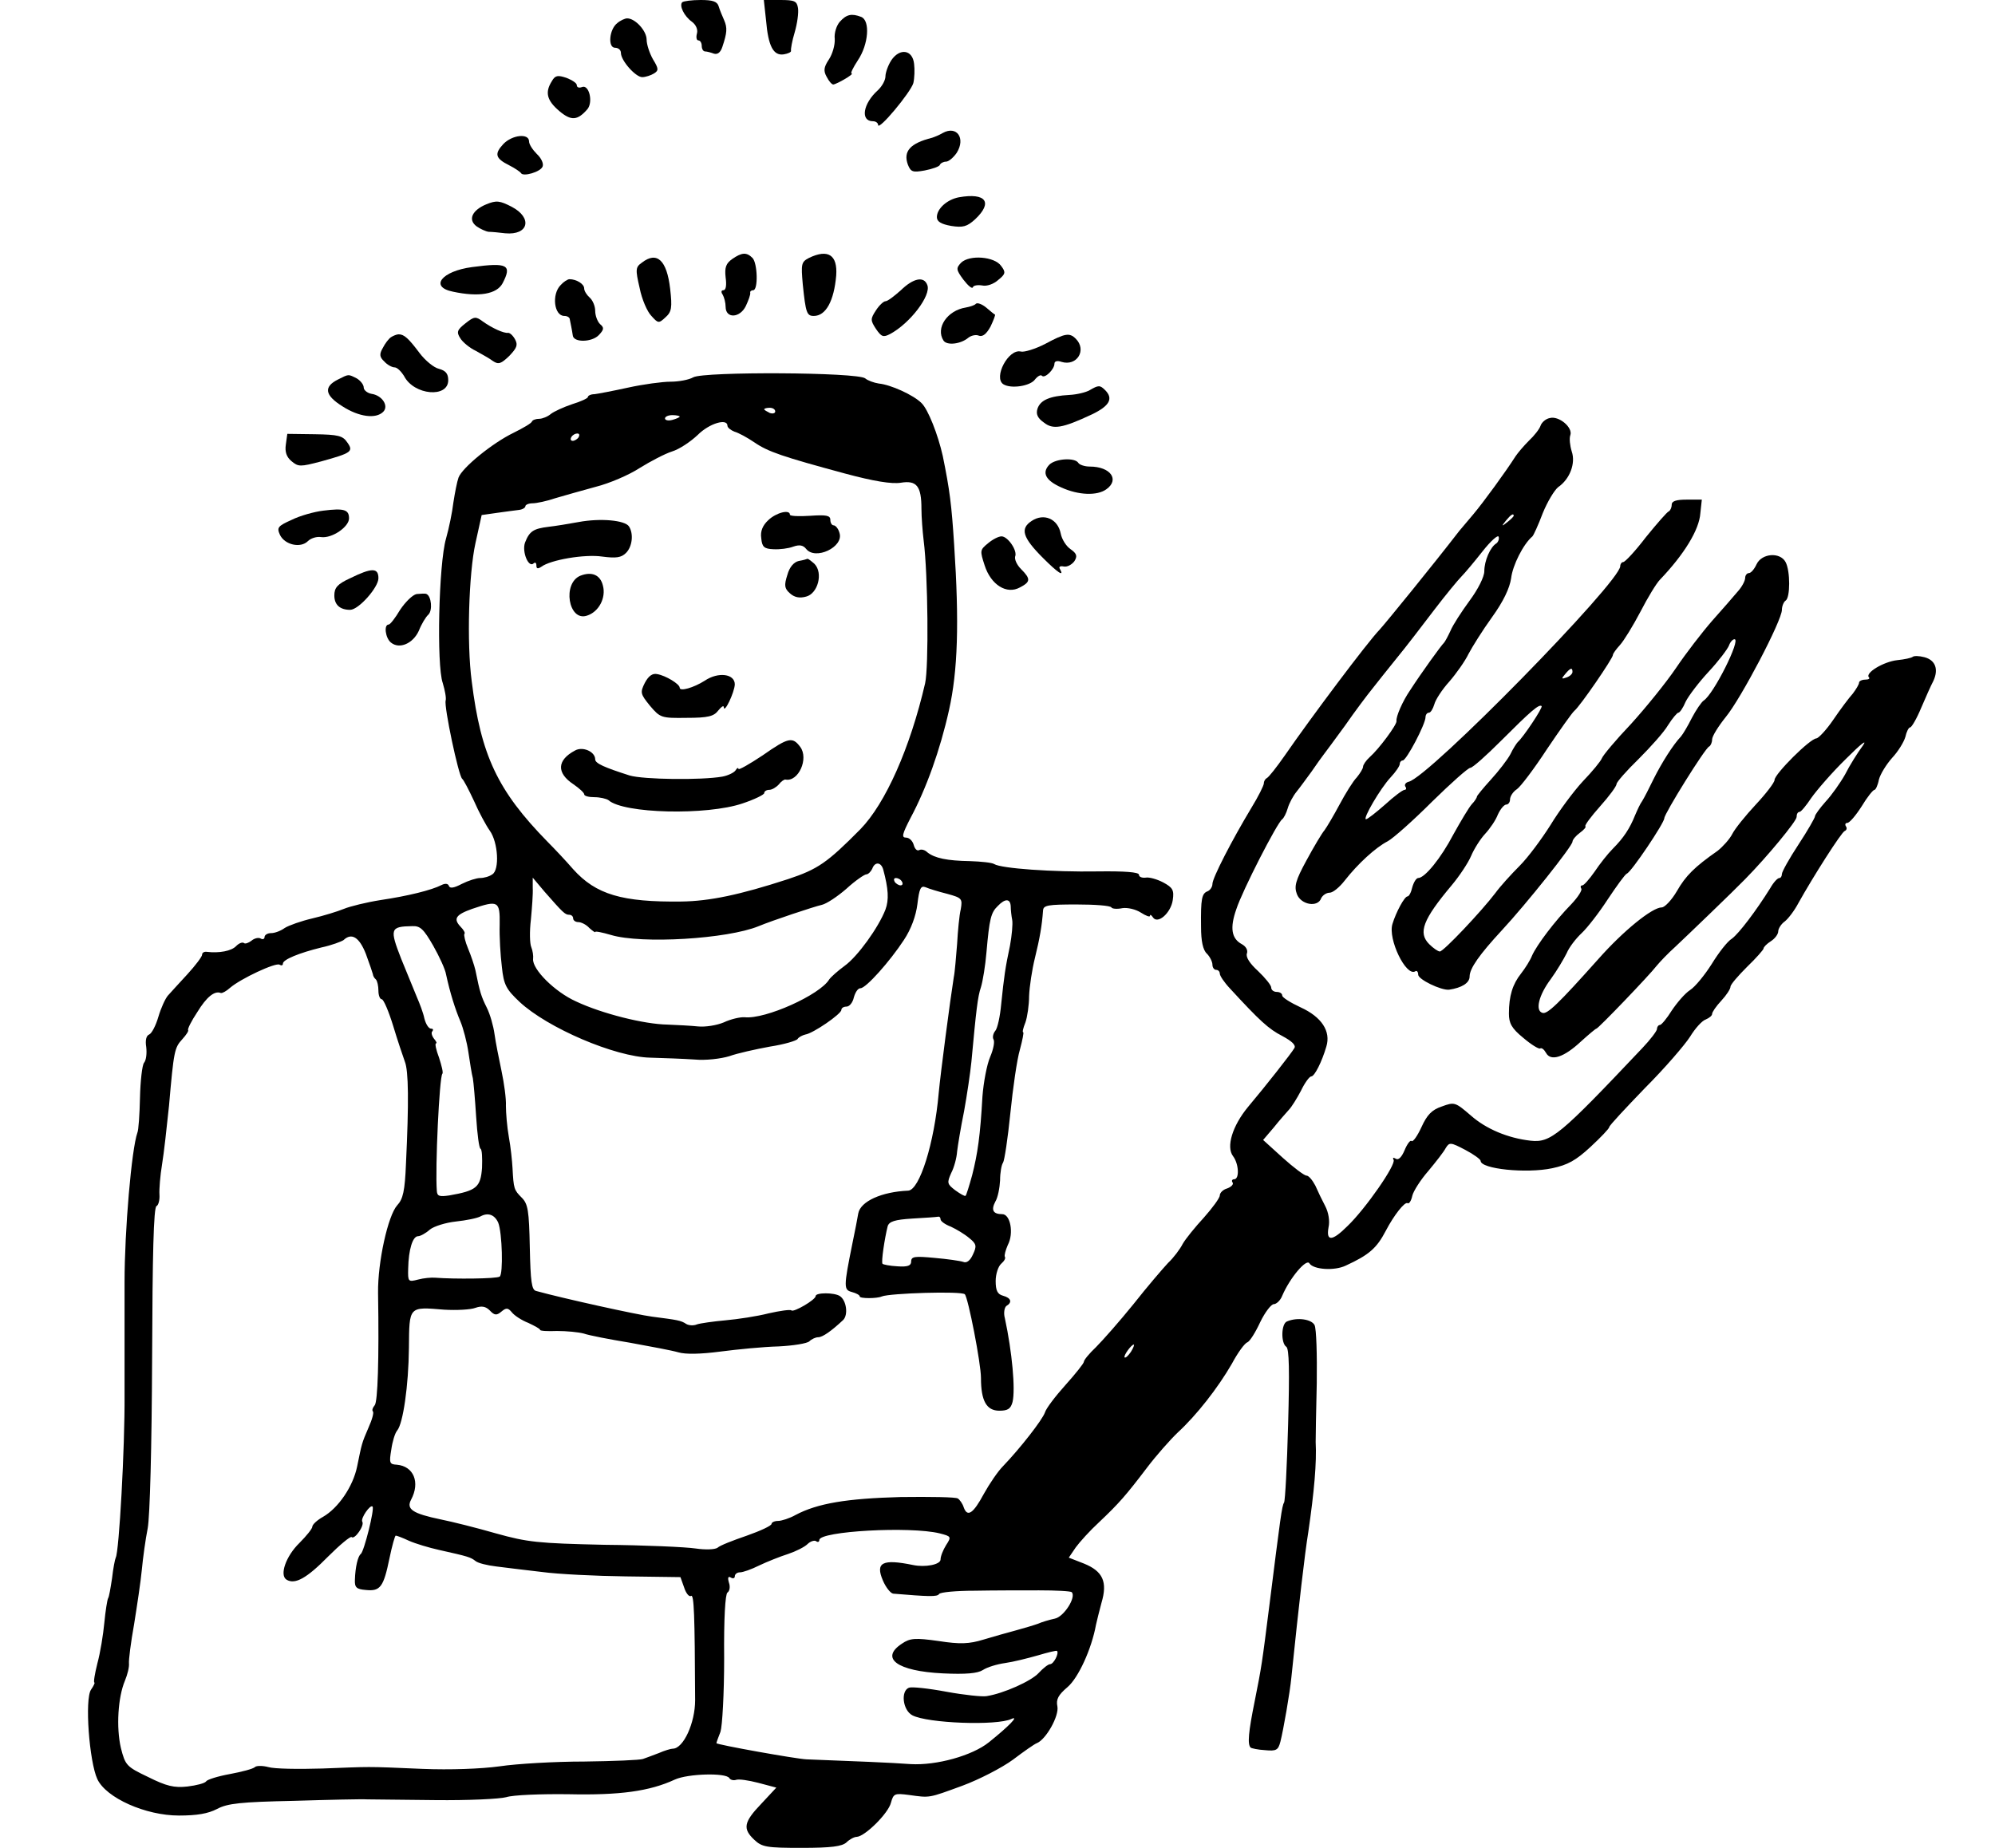 <?xml version="1.0" standalone="no"?>
<!DOCTYPE svg PUBLIC "-//W3C//DTD SVG 20010904//EN"
 "http://www.w3.org/TR/2001/REC-SVG-20010904/DTD/svg10.dtd">
<svg version="1.0" xmlns="http://www.w3.org/2000/svg"
 width="543pt" height="503pt" viewBox="0 0 543 503"
 preserveAspectRatio="xMidYMid meet">
<g transform="translate(0,503) scale(0.1,-0.1)"
fill="#000000" stroke="none">
<path d="M1857 5024 c-9 -9 5 -38 26 -53 11 -8 17 -21 14 -32 -3 -11 -1 -19 4
-19 5 0 9 -7 9 -15 0 -8 4 -15 9 -15 5 0 16 -3 24 -6 10 -3 18 3 23 18 13 39
14 52 5 73 -5 11 -12 28 -15 38 -4 13 -16 17 -49 17 -24 0 -46 -3 -50 -6z"/>
<path d="M2085 4975 c6 -71 20 -97 48 -93 12 2 21 6 20 10 -1 4 3 27 10 50 7
24 11 53 9 66 -3 19 -9 22 -48 22 l-45 0 6 -55z"/>
<path d="M2286 4971 c-9 -10 -16 -31 -14 -47 1 -16 -6 -41 -16 -56 -14 -21
-15 -31 -6 -47 6 -12 14 -21 18 -21 10 1 58 29 50 30 -4 0 4 16 17 36 29 43
34 108 9 118 -26 10 -40 7 -58 -13z"/>
<path d="M1680 4967 c-22 -17 -26 -67 -6 -67 9 0 16 -6 16 -14 0 -21 40 -66
58 -66 9 0 24 5 32 10 13 8 13 13 -3 39 -9 16 -17 40 -17 53 0 24 -31 58 -53
58 -6 0 -19 -6 -27 -13z"/>
<path d="M2426 4866 c-9 -14 -16 -34 -16 -44 0 -10 -9 -27 -21 -38 -40 -36
-48 -84 -13 -84 8 0 14 -5 14 -10 0 -18 89 89 96 114 3 13 4 37 2 52 -4 39
-39 44 -62 10z"/>
<path d="M1502 4809 c-19 -30 -14 -52 20 -81 33 -28 50 -26 77 5 16 20 4 68
-15 60 -8 -3 -14 -1 -14 5 0 6 -13 14 -28 20 -24 8 -31 7 -40 -9z"/>
<path d="M2566 4668 c-10 -6 -23 -11 -29 -13 -60 -15 -79 -37 -66 -73 8 -20
13 -22 46 -16 21 4 40 11 41 15 2 5 10 9 17 9 7 0 20 11 29 24 25 40 0 75 -38
54z"/>
<path d="M1370 4638 c-25 -27 -22 -39 16 -58 16 -8 30 -18 32 -21 5 -11 54 3
59 18 3 8 -4 23 -16 34 -11 11 -21 26 -21 34 0 23 -46 18 -70 -7z"/>
<path d="M2610 4493 c-32 -6 -60 -31 -60 -54 0 -12 11 -19 39 -24 32 -5 43 -2
65 18 49 46 30 73 -44 60z"/>
<path d="M1324 4474 c-39 -16 -51 -42 -27 -60 10 -7 25 -14 33 -15 8 0 29 -2
45 -4 64 -6 75 42 18 72 -33 17 -42 18 -69 7z"/>
<path d="M1993 4325 c-17 -12 -21 -23 -18 -50 3 -21 1 -35 -6 -35 -6 0 -7 -5
-2 -12 4 -7 8 -22 8 -33 0 -33 39 -31 55 2 7 15 13 31 12 36 -1 4 3 7 8 7 14
0 12 74 -2 88 -16 16 -29 15 -55 -3z"/>
<path d="M2202 4328 c-21 -11 -22 -16 -17 -72 8 -78 11 -86 30 -86 33 0 55 41
61 110 4 56 -22 73 -74 48z"/>
<path d="M1747 4315 c-17 -12 -18 -18 -6 -69 6 -31 21 -65 32 -76 18 -20 20
-21 38 -4 17 15 19 26 13 78 -9 78 -36 103 -77 71z"/>
<path d="M2616 4315 c-14 -15 -14 -19 6 -46 13 -17 24 -26 26 -21 1 5 13 7 25
5 13 -3 32 4 44 15 20 16 21 21 8 38 -18 26 -86 31 -109 9z"/>
<path d="M1285 4303 c-83 -11 -117 -54 -52 -67 70 -15 119 -7 135 23 26 50 14
57 -83 44z"/>
<path d="M1526 4254 c-25 -25 -18 -84 10 -84 8 0 15 -4 15 -10 1 -5 3 -14 4
-20 1 -5 3 -16 4 -23 2 -20 52 -19 71 1 14 15 15 20 3 30 -7 7 -13 23 -13 36
0 13 -7 29 -15 36 -8 7 -15 18 -15 25 0 12 -21 25 -40 25 -5 0 -16 -7 -24 -16z"/>
<path d="M2452 4240 c-18 -16 -36 -30 -42 -30 -5 0 -17 -11 -26 -25 -15 -23
-15 -27 0 -50 15 -22 20 -24 39 -14 54 29 112 105 101 133 -9 25 -38 19 -72
-14z"/>
<path d="M2656 4203 c-3 -4 -16 -8 -27 -10 -51 -8 -83 -56 -61 -90 9 -14 47
-10 68 8 8 6 21 9 29 5 10 -3 20 5 31 25 8 17 14 32 12 33 -2 0 -12 9 -24 19
-11 9 -24 14 -28 10z"/>
<path d="M1267 4150 c-23 -18 -25 -24 -14 -41 6 -10 25 -26 42 -34 16 -9 38
-21 47 -28 15 -10 22 -7 44 14 21 22 24 30 16 45 -6 11 -14 18 -19 18 -11 -2
-44 13 -69 31 -19 14 -23 14 -47 -5z"/>
<path d="M1064 4112 c-6 -4 -16 -17 -22 -29 -10 -17 -9 -25 4 -37 8 -9 21 -16
28 -16 7 0 18 -11 26 -24 27 -52 120 -60 120 -11 0 18 -7 26 -25 31 -14 3 -38
23 -53 43 -30 40 -42 51 -57 51 -5 0 -15 -4 -21 -8z"/>
<path d="M2845 4094 c-27 -14 -57 -23 -66 -21 -34 9 -76 -71 -48 -89 21 -13
73 -5 86 13 7 9 16 14 19 10 8 -8 34 18 34 33 0 7 8 9 19 5 42 -13 70 32 39
63 -17 17 -29 15 -83 -14z"/>
<path d="M1887 4003 c-12 -7 -40 -12 -62 -12 -22 0 -74 -7 -115 -16 -41 -9
-83 -17 -92 -18 -10 0 -18 -4 -18 -8 0 -3 -19 -12 -42 -19 -24 -8 -50 -20 -59
-27 -8 -7 -23 -13 -31 -13 -9 0 -18 -3 -20 -7 -1 -5 -24 -18 -50 -31 -58 -28
-140 -95 -150 -122 -4 -11 -10 -42 -14 -68 -3 -26 -12 -70 -20 -98 -20 -69
-26 -345 -9 -393 6 -20 10 -41 8 -48 -5 -15 35 -205 45 -213 4 -3 18 -30 32
-60 13 -30 33 -67 43 -81 23 -32 27 -107 7 -119 -8 -6 -23 -10 -33 -10 -10 0
-32 -7 -50 -16 -21 -11 -32 -13 -35 -6 -2 7 -10 8 -20 3 -27 -14 -92 -30 -166
-41 -38 -6 -83 -17 -100 -24 -17 -7 -56 -19 -86 -26 -30 -7 -64 -19 -75 -26
-11 -8 -27 -14 -37 -14 -10 0 -18 -5 -18 -11 0 -5 -5 -7 -10 -4 -6 4 -18 1
-26 -6 -8 -6 -17 -9 -20 -6 -4 3 -13 0 -21 -8 -13 -14 -47 -20 -80 -16 -7 1
-13 -2 -13 -8 0 -5 -18 -29 -40 -53 -22 -24 -46 -50 -53 -58 -7 -8 -19 -34
-26 -58 -7 -24 -18 -45 -25 -48 -8 -3 -11 -16 -8 -34 2 -17 0 -36 -6 -43 -5
-6 -10 -50 -11 -95 -1 -46 -4 -89 -7 -95 -16 -45 -35 -267 -35 -407 0 -91 0
-229 0 -307 1 -144 -15 -428 -24 -443 -2 -4 -7 -29 -10 -56 -4 -26 -8 -51 -11
-55 -2 -4 -7 -34 -10 -66 -3 -32 -11 -82 -19 -111 -7 -28 -11 -52 -8 -52 2 0
-2 -9 -9 -19 -18 -25 -5 -197 17 -244 24 -51 131 -99 222 -99 49 0 79 5 104
18 28 15 64 19 209 22 96 3 186 5 200 4 14 0 97 -1 185 -2 89 -1 174 3 193 8
18 6 94 9 170 8 139 -3 220 8 289 40 35 16 139 19 148 4 3 -5 11 -7 18 -5 7 3
34 -1 61 -8 l49 -13 -41 -44 c-48 -50 -51 -68 -19 -98 21 -20 34 -22 129 -22
81 0 110 4 122 15 8 8 21 15 28 15 22 1 86 64 93 93 7 25 10 26 49 21 58 -8
52 -9 145 25 46 17 108 49 138 71 29 22 59 43 65 45 25 10 61 74 56 100 -4 19
2 31 28 53 29 25 65 103 77 169 2 10 9 37 15 60 17 57 4 86 -48 107 l-41 16
19 28 c11 15 39 46 63 68 55 52 74 74 131 149 25 33 63 76 84 96 51 47 109
121 147 187 16 30 35 56 42 58 7 3 22 27 35 55 13 27 30 49 37 49 7 0 18 10
23 23 21 49 66 102 74 88 11 -17 68 -21 99 -6 63 29 84 47 109 95 22 42 51 79
59 75 4 -3 10 6 13 20 3 13 23 44 44 68 20 24 42 52 47 62 10 16 13 16 53 -5
23 -12 42 -26 42 -30 0 -22 124 -35 195 -20 42 9 64 21 104 58 28 26 51 50 51
54 0 4 44 51 97 106 54 54 109 118 123 140 14 23 33 44 43 47 9 4 17 10 17 15
0 5 11 21 25 36 14 15 25 32 25 38 0 6 21 30 45 54 25 24 45 47 45 50 0 4 9
13 20 20 11 7 20 19 20 27 0 7 8 20 18 27 9 7 26 29 37 50 39 70 117 193 126
196 5 2 7 8 3 13 -3 5 -1 9 4 9 6 0 23 20 39 45 15 25 31 45 35 45 3 0 9 12
12 28 4 15 20 41 36 59 16 17 32 43 36 57 3 14 9 26 13 26 4 0 18 24 30 53 12
28 27 62 33 73 15 32 6 57 -24 65 -15 4 -29 4 -32 1 -4 -3 -22 -7 -42 -9 -37
-4 -89 -35 -77 -47 3 -3 -1 -6 -10 -6 -9 0 -17 -4 -17 -8 0 -5 -8 -18 -17 -30
-10 -11 -34 -43 -53 -71 -19 -28 -40 -50 -46 -51 -17 0 -114 -97 -114 -113 0
-7 -23 -37 -51 -67 -28 -30 -57 -66 -64 -80 -7 -14 -26 -35 -40 -46 -63 -44
-87 -68 -111 -110 -14 -24 -33 -44 -41 -44 -26 0 -105 -64 -173 -141 -109
-122 -139 -151 -152 -146 -20 6 -10 48 23 92 16 22 35 54 43 70 7 17 26 41 41
55 15 14 47 55 71 92 24 36 47 68 52 70 12 4 102 138 102 151 0 12 111 191
122 195 4 2 8 11 8 19 0 9 17 36 37 61 42 51 153 263 153 292 0 10 5 22 10 25
13 8 13 81 0 105 -15 28 -65 24 -79 -6 -6 -13 -15 -24 -21 -24 -5 0 -10 -6
-10 -13 0 -8 -9 -25 -21 -38 -11 -13 -42 -49 -69 -79 -27 -31 -71 -88 -98
-128 -27 -40 -83 -109 -123 -153 -41 -43 -76 -85 -79 -93 -3 -8 -26 -36 -52
-63 -25 -27 -65 -81 -88 -119 -24 -38 -61 -88 -84 -111 -23 -23 -53 -56 -66
-74 -38 -50 -141 -159 -151 -159 -5 0 -18 9 -29 20 -31 31 -17 67 61 160 21
25 45 61 53 80 8 19 25 46 38 60 13 14 29 37 35 53 7 15 17 27 23 27 5 0 10 6
10 14 0 8 8 21 19 28 10 7 47 56 81 108 35 52 69 100 75 105 16 13 105 143
105 152 0 4 9 16 19 27 11 12 36 53 56 91 20 39 44 78 53 87 66 69 107 136
110 181 l4 37 -41 0 c-29 0 -41 -4 -41 -14 0 -8 -4 -16 -8 -18 -4 -1 -32 -33
-62 -70 -29 -38 -57 -68 -62 -68 -4 0 -8 -5 -8 -11 0 -43 -521 -575 -576 -587
-8 -2 -12 -8 -9 -13 4 -5 2 -9 -2 -9 -5 0 -29 -18 -53 -40 -25 -22 -48 -40
-52 -40 -10 0 39 84 67 114 14 15 25 31 25 37 0 5 4 9 8 9 10 0 62 99 62 118
0 6 4 12 9 12 5 0 11 10 15 23 3 12 21 40 41 62 19 22 43 56 52 75 10 19 38
64 64 100 31 43 48 79 52 106 4 35 33 93 58 114 3 3 16 31 28 63 13 32 32 63
42 71 32 22 48 65 37 97 -5 16 -7 36 -4 44 8 21 -31 54 -56 47 -11 -2 -22 -12
-25 -21 -3 -9 -17 -27 -32 -41 -14 -14 -30 -33 -36 -42 -26 -41 -88 -126 -115
-158 -16 -19 -33 -39 -38 -45 -71 -92 -198 -248 -217 -269 -33 -34 -188 -241
-257 -341 -23 -33 -45 -61 -50 -63 -4 -2 -8 -8 -8 -14 0 -6 -15 -36 -34 -67
-53 -88 -106 -191 -106 -207 0 -8 -6 -17 -13 -20 -16 -6 -19 -20 -18 -97 0
-38 5 -63 16 -73 8 -8 15 -22 15 -30 0 -8 5 -14 10 -14 6 0 10 -5 10 -10 0 -6
12 -24 28 -41 81 -88 105 -110 142 -129 26 -14 38 -25 33 -33 -8 -14 -78 -103
-126 -160 -43 -52 -60 -109 -41 -134 16 -21 18 -63 3 -63 -5 0 -8 -4 -4 -9 3
-5 -4 -12 -15 -16 -11 -3 -20 -12 -20 -19 0 -7 -20 -34 -43 -60 -24 -26 -50
-58 -58 -72 -7 -14 -25 -38 -40 -52 -14 -15 -57 -65 -94 -112 -38 -47 -84 -99
-102 -117 -18 -17 -33 -35 -33 -40 0 -4 -23 -33 -50 -63 -27 -30 -53 -64 -56
-75 -7 -20 -67 -97 -114 -146 -14 -14 -37 -48 -52 -75 -29 -54 -45 -65 -55
-37 -3 10 -11 21 -16 24 -5 4 -75 5 -156 4 -146 -4 -226 -17 -286 -49 -16 -9
-38 -16 -47 -16 -10 0 -18 -4 -18 -8 0 -5 -30 -19 -67 -32 -38 -13 -74 -27
-80 -33 -7 -5 -33 -6 -60 -2 -27 4 -138 9 -248 10 -181 4 -209 7 -295 31 -52
15 -120 32 -150 38 -77 16 -95 28 -81 54 25 47 7 91 -39 95 -20 1 -21 5 -15
41 3 22 10 45 16 52 16 19 31 122 32 225 1 114 -1 112 96 104 34 -2 72 0 85 5
17 6 28 4 39 -7 13 -14 19 -14 32 -3 13 11 18 10 28 -2 7 -9 27 -22 45 -29 17
-8 32 -16 32 -19 0 -3 21 -4 46 -3 26 0 58 -3 73 -7 14 -5 71 -16 126 -25 55
-10 114 -21 131 -26 20 -6 61 -5 115 2 46 6 117 13 158 14 40 2 78 8 84 14 6
6 17 11 24 11 12 0 36 17 68 47 14 14 9 53 -9 65 -15 10 -66 10 -66 0 0 -10
-60 -45 -66 -39 -3 3 -31 -1 -62 -8 -31 -8 -84 -16 -118 -19 -33 -3 -68 -8
-77 -11 -9 -4 -22 -3 -29 1 -15 10 -24 11 -93 20 -40 5 -244 50 -316 70 -12 3
-15 25 -17 119 -2 100 -5 118 -22 135 -21 21 -22 24 -25 80 -1 19 -5 58 -10
85 -5 28 -8 66 -8 85 1 19 -5 62 -12 95 -7 33 -16 78 -19 100 -3 22 -12 54
-21 72 -15 30 -19 42 -31 102 -3 13 -12 40 -20 59 -8 19 -12 37 -10 40 3 2 -2
11 -10 19 -21 22 -14 33 31 49 71 24 76 22 75 -43 -1 -32 2 -83 6 -115 5 -49
12 -61 48 -95 76 -71 260 -150 356 -152 36 -1 90 -3 120 -5 30 -3 72 2 95 9
22 8 72 19 110 26 39 6 73 16 76 21 3 5 13 10 21 12 21 3 98 56 98 67 0 5 6 9
14 9 8 0 17 11 20 25 4 14 11 25 18 25 15 0 80 73 118 131 20 30 33 66 37 98
5 42 9 51 22 46 9 -4 35 -12 59 -18 40 -11 42 -13 37 -42 -4 -16 -8 -59 -10
-95 -3 -36 -6 -76 -9 -90 -10 -63 -36 -261 -41 -315 -12 -137 -52 -264 -83
-266 -72 -3 -130 -29 -136 -62 -2 -12 -9 -49 -16 -82 -24 -119 -24 -126 -1
-132 11 -3 21 -8 21 -12 0 -6 47 -6 60 0 22 9 217 15 226 6 9 -9 44 -188 44
-228 0 -62 15 -89 50 -89 23 0 31 5 36 24 8 34 -1 135 -21 228 -4 14 -1 29 4
33 17 10 13 22 -9 28 -15 4 -20 14 -20 40 0 19 7 40 15 47 8 7 13 15 10 19 -2
4 2 18 8 32 17 32 7 84 -15 84 -25 0 -31 11 -19 34 7 11 12 38 13 58 0 21 4
43 8 48 4 6 13 66 20 135 7 69 18 146 26 173 7 26 11 47 9 47 -3 0 0 12 6 27
5 14 10 47 10 72 1 25 8 72 16 104 13 53 19 87 22 129 1 14 14 16 91 16 49 0
92 -3 95 -8 2 -4 16 -5 30 -2 14 2 36 -3 50 -12 14 -9 25 -13 25 -9 0 5 4 2 8
-4 13 -20 49 12 54 47 4 27 0 34 -26 48 -17 9 -39 15 -48 13 -10 -1 -18 2 -18
8 0 7 -39 10 -112 9 -123 -2 -263 8 -282 20 -6 4 -36 7 -66 8 -62 1 -96 8
-116 24 -7 7 -17 9 -22 6 -6 -3 -12 3 -15 14 -3 11 -12 20 -21 20 -13 0 -10
10 12 53 43 80 81 186 105 294 24 107 28 238 14 450 -7 109 -12 149 -31 242
-13 58 -40 127 -58 144 -22 22 -84 50 -116 53 -13 2 -30 8 -37 14 -20 17 -439
19 -468 3z m223 -93 c0 -5 -7 -7 -15 -4 -8 4 -15 8 -15 10 0 2 7 4 15 4 8 0
15 -4 15 -10z m-260 -14 c0 -2 -9 -6 -20 -9 -11 -3 -20 -1 -20 4 0 5 9 9 20 9
11 0 20 -2 20 -4z m130 -25 c0 -5 9 -12 19 -16 11 -3 35 -16 54 -29 38 -26 77
-39 247 -85 78 -21 127 -29 152 -25 43 7 56 -9 56 -71 0 -22 3 -61 6 -86 12
-94 14 -345 4 -389 -41 -177 -108 -327 -176 -397 -91 -92 -116 -109 -197 -136
-132 -43 -214 -60 -290 -61 -162 -2 -233 19 -295 88 -19 22 -51 56 -70 75
-136 139 -181 235 -206 436 -14 105 -8 294 10 376 l17 77 42 6 c23 3 50 7 60
8 9 1 17 6 17 10 0 4 9 8 20 8 10 0 39 6 62 14 24 7 73 21 110 31 36 9 90 32
119 51 29 18 69 39 88 45 20 6 51 27 70 45 32 32 81 46 81 25z m-405 -31 c-3
-5 -11 -10 -16 -10 -6 0 -7 5 -4 10 3 6 11 10 16 10 6 0 7 -4 4 -10z m2545
-214 c0 -2 -8 -10 -17 -17 -16 -13 -17 -12 -4 4 13 16 21 21 21 13z m-47 -75
c-17 -10 -33 -48 -33 -76 0 -15 -17 -49 -40 -80 -22 -30 -46 -67 -52 -82 -7
-15 -15 -30 -18 -33 -6 -5 -61 -81 -92 -129 -20 -29 -39 -72 -37 -84 1 -10
-48 -76 -73 -98 -10 -9 -18 -21 -18 -26 0 -5 -8 -18 -17 -29 -10 -10 -31 -44
-47 -74 -16 -30 -35 -62 -41 -70 -7 -8 -29 -45 -49 -82 -30 -55 -34 -71 -26
-92 11 -29 57 -37 66 -11 4 8 14 15 23 15 9 0 27 15 41 33 36 46 84 90 117
107 15 8 70 57 121 108 51 50 98 92 104 92 6 0 43 33 83 73 82 82 104 101 111
95 4 -4 -50 -85 -65 -98 -3 -3 -13 -18 -20 -33 -8 -15 -32 -46 -53 -69 -21
-23 -38 -44 -38 -46 0 -3 -6 -13 -14 -21 -8 -9 -30 -46 -50 -82 -34 -65 -78
-119 -96 -119 -5 0 -12 -11 -16 -25 -3 -14 -9 -25 -13 -25 -8 0 -31 -42 -41
-75 -13 -41 37 -144 62 -129 4 3 8 -1 8 -9 0 -13 62 -43 84 -41 34 5 56 18 56
36 0 22 27 60 88 126 66 71 192 229 192 241 0 5 9 16 20 24 11 8 18 16 15 18
-2 3 16 27 40 54 25 28 45 55 45 61 0 5 27 36 60 68 32 32 69 73 80 92 12 19
25 34 28 34 4 0 13 13 20 30 8 16 36 53 63 82 27 29 51 61 55 71 3 9 10 17 15
17 18 0 -57 -150 -84 -167 -6 -4 -21 -26 -32 -47 -11 -22 -24 -44 -30 -51 -21
-22 -52 -71 -74 -115 -12 -25 -26 -52 -31 -60 -6 -8 -14 -26 -20 -40 -14 -35
-31 -61 -60 -90 -14 -14 -36 -42 -50 -63 -14 -20 -29 -37 -33 -37 -5 0 -6 -4
-3 -9 3 -4 -9 -23 -27 -42 -45 -46 -94 -111 -107 -140 -5 -13 -19 -35 -30 -49
-23 -29 -33 -61 -33 -109 0 -26 7 -40 39 -66 21 -18 42 -31 46 -29 4 3 11 -3
16 -12 13 -24 49 -12 95 31 21 19 40 35 42 35 5 0 145 146 164 171 9 11 32 35
51 52 33 31 158 151 190 184 61 62 140 158 140 169 0 8 3 14 8 14 4 0 18 17
32 38 14 20 56 69 95 107 40 40 59 55 45 35 -14 -19 -36 -54 -48 -78 -13 -23
-37 -57 -53 -74 -16 -18 -29 -36 -29 -40 0 -4 -20 -39 -45 -77 -25 -38 -45
-74 -45 -80 0 -6 -3 -11 -7 -11 -5 0 -16 -12 -25 -28 -38 -61 -85 -123 -104
-137 -12 -7 -36 -38 -55 -69 -19 -30 -45 -62 -59 -71 -14 -9 -36 -35 -50 -56
-13 -21 -28 -39 -32 -39 -4 0 -8 -5 -8 -11 0 -5 -18 -29 -40 -52 -225 -238
-249 -258 -304 -252 -62 7 -121 32 -162 68 -43 37 -45 38 -80 25 -27 -9 -40
-23 -55 -56 -11 -24 -23 -41 -27 -38 -3 4 -12 -8 -19 -25 -8 -19 -17 -28 -24
-23 -7 4 -9 3 -6 -3 8 -12 -76 -133 -125 -180 -42 -42 -59 -43 -52 -4 4 17 0
41 -9 58 -8 15 -20 40 -27 56 -8 15 -18 27 -24 27 -6 0 -35 22 -64 48 l-54 49
29 34 c15 19 34 40 41 48 7 7 22 31 33 52 10 21 23 39 28 39 9 0 29 40 41 81
13 42 -13 81 -70 107 -28 13 -50 27 -50 32 0 6 -7 10 -15 10 -8 0 -15 5 -15
12 0 6 -16 26 -36 45 -22 20 -34 38 -30 48 3 9 -3 19 -14 25 -28 15 -33 44
-15 95 16 50 112 237 125 245 4 3 11 16 15 30 4 14 15 34 24 45 9 11 27 36 41
55 13 19 28 40 32 45 5 6 31 42 59 80 27 39 61 84 74 100 13 17 43 54 67 84
24 29 69 88 101 130 32 42 66 83 75 92 9 9 35 40 57 68 22 28 42 46 44 40 2
-6 -1 -14 -6 -18z m207 -350 c0 -5 -7 -12 -16 -15 -14 -5 -15 -4 -4 9 14 17
20 19 20 6z m-1876 -538 c14 -52 16 -82 6 -109 -19 -49 -76 -128 -111 -153
-19 -14 -37 -30 -42 -37 -25 -42 -174 -109 -230 -103 -12 1 -38 -5 -57 -14
-19 -8 -50 -13 -70 -11 -19 2 -57 4 -83 5 -64 1 -179 30 -249 63 -58 26 -120
88 -117 116 1 8 -1 22 -5 32 -4 9 -5 42 -1 75 3 32 6 71 5 86 l0 28 32 -38
c50 -57 56 -63 67 -63 6 0 11 -4 11 -10 0 -5 6 -10 14 -10 8 0 22 -7 30 -16 9
-8 16 -13 16 -11 0 3 19 -1 43 -8 83 -25 317 -11 402 24 36 15 150 53 172 58
13 3 43 23 67 44 24 22 49 39 54 39 5 0 12 7 16 15 7 20 24 19 30 -2z m51 -33
c3 -5 2 -10 -4 -10 -5 0 -13 5 -16 10 -3 6 -2 10 4 10 5 0 13 -4 16 -10z m296
-67 c0 -10 2 -27 4 -37 2 -11 -1 -43 -6 -70 -13 -61 -16 -83 -24 -160 -3 -33
-10 -65 -16 -72 -6 -7 -8 -18 -5 -23 4 -6 0 -27 -9 -48 -9 -21 -18 -69 -21
-108 -6 -107 -13 -155 -28 -214 -8 -29 -16 -55 -18 -56 -2 -2 -14 5 -28 15
-22 17 -23 20 -11 47 8 15 15 42 16 58 2 17 10 66 19 110 8 44 17 105 20 135
13 140 17 177 26 203 5 16 12 59 15 95 8 91 12 108 31 126 20 21 34 20 35 -1z
m-1572 -107 c17 -30 33 -65 35 -78 11 -51 25 -95 39 -128 8 -19 18 -57 22 -85
4 -27 9 -59 12 -70 2 -11 6 -58 9 -105 3 -47 8 -86 12 -87 4 -2 5 -25 4 -52
-4 -53 -15 -62 -89 -75 -27 -4 -33 -2 -34 12 -5 61 7 312 15 319 3 3 -2 22 -9
44 -8 21 -12 39 -8 39 3 0 0 6 -6 13 -6 8 -8 17 -4 20 3 4 2 7 -4 7 -6 0 -14
12 -18 28 -3 15 -13 41 -20 57 -7 17 -26 64 -43 105 -32 82 -30 88 30 89 22 1
31 -8 57 -53z m-183 -23 c10 -27 18 -51 19 -55 0 -3 3 -10 8 -14 4 -4 7 -18 7
-31 0 -12 4 -23 9 -23 5 0 19 -33 31 -72 12 -40 27 -84 32 -98 10 -25 11 -110
3 -277 -3 -75 -8 -97 -24 -114 -25 -28 -53 -154 -52 -238 3 -184 -1 -296 -9
-306 -6 -7 -8 -14 -5 -17 3 -3 -2 -22 -12 -44 -19 -44 -18 -43 -31 -106 -11
-54 -51 -113 -93 -137 -16 -9 -29 -21 -29 -27 0 -5 -16 -25 -35 -44 -37 -36
-55 -88 -35 -100 23 -14 55 4 113 63 32 32 61 56 64 53 8 -8 36 32 29 42 -5 9
22 48 28 41 6 -6 -23 -122 -32 -129 -8 -6 -15 -36 -16 -70 -1 -21 4 -26 30
-28 39 -4 48 8 64 86 7 34 15 62 17 62 3 0 19 -6 36 -14 18 -8 55 -19 82 -25
81 -18 86 -20 99 -30 7 -6 32 -12 57 -15 24 -3 80 -10 124 -15 44 -6 147 -11
228 -12 l149 -2 10 -28 c5 -16 14 -27 19 -23 8 4 10 -49 11 -284 0 -62 -32
-132 -61 -132 -5 0 -22 -5 -38 -12 -15 -6 -35 -13 -43 -16 -8 -3 -80 -6 -160
-7 -80 0 -183 -6 -230 -13 -51 -7 -135 -10 -210 -7 -161 7 -137 6 -273 1 -65
-2 -131 -1 -147 4 -15 4 -32 4 -36 0 -5 -5 -36 -13 -68 -19 -33 -6 -62 -15
-65 -20 -3 -5 -26 -11 -51 -14 -36 -4 -57 1 -107 26 -59 28 -62 32 -74 79 -13
56 -8 138 11 183 7 17 12 37 11 47 -1 9 5 57 14 107 8 50 18 116 21 148 3 32
10 83 16 113 6 33 11 217 12 464 1 278 4 410 12 413 5 2 9 16 8 31 -1 15 2 52
7 82 5 30 13 102 19 160 13 150 15 158 36 181 11 12 18 23 16 25 -2 3 9 25 25
49 25 41 47 59 64 52 4 -1 15 5 25 14 29 25 125 70 135 63 5 -3 9 -2 9 3 0 11
44 29 105 44 28 6 54 16 60 20 22 21 43 8 61 -38z m360 -731 c11 -27 14 -141
4 -147 -9 -6 -124 -7 -175 -3 -11 1 -32 -1 -47 -5 -27 -7 -28 -6 -27 30 1 51
12 88 27 88 6 0 21 8 32 18 11 9 43 19 71 22 28 3 58 9 67 14 20 11 38 5 48
-17z m1204 9 c0 -5 12 -14 28 -20 15 -7 37 -20 50 -31 20 -16 21 -22 10 -45
-7 -16 -17 -24 -26 -20 -9 3 -44 8 -79 11 -53 5 -63 4 -63 -10 0 -11 -9 -15
-37 -13 -21 1 -40 5 -41 7 -4 5 6 70 14 102 4 13 19 18 67 21 34 2 65 4 70 5
4 1 7 -2 7 -7z m518 -361 c-7 -10 -14 -17 -17 -15 -4 4 18 35 25 35 2 0 -1 -9
-8 -20z m-520 -494 c31 -8 32 -9 17 -32 -8 -13 -15 -30 -15 -39 0 -14 -42 -22
-75 -15 -83 17 -103 7 -82 -42 8 -19 21 -35 28 -36 97 -8 120 -9 125 -1 3 5
47 9 97 9 51 1 130 1 175 1 46 0 86 -2 89 -5 13 -13 -21 -67 -46 -72 -14 -3
-35 -9 -46 -14 -11 -4 -38 -12 -60 -18 -22 -6 -62 -17 -88 -25 -39 -12 -64
-13 -122 -4 -64 9 -78 8 -100 -7 -61 -40 -13 -75 111 -81 63 -3 95 0 109 9 12
8 39 16 60 19 22 3 62 13 90 21 27 8 51 14 52 12 6 -6 -9 -36 -19 -36 -5 0
-19 -11 -31 -24 -20 -22 -96 -56 -142 -63 -11 -2 -60 3 -109 12 -48 9 -94 14
-102 11 -23 -9 -17 -61 9 -75 41 -22 231 -29 270 -10 22 10 -7 -20 -62 -64
-45 -36 -142 -63 -212 -59 -52 4 -155 8 -284 13 -27 1 -245 40 -245 44 0 2 5
16 11 31 5 16 10 103 10 200 -1 109 3 175 9 179 6 4 8 16 4 27 -4 14 -2 18 5
14 6 -4 11 -2 11 3 0 6 6 11 14 11 8 0 31 8 53 19 21 10 56 24 78 31 21 7 45
19 53 27 7 7 18 11 23 8 5 -4 9 -2 9 3 0 24 247 38 328 18z"/>
<path d="M2091 3614 c-15 -14 -22 -30 -19 -49 2 -24 8 -29 33 -30 17 -1 41 2
54 7 17 6 27 4 35 -6 25 -32 103 5 91 43 -3 12 -11 21 -16 21 -5 0 -9 7 -9 15
0 12 -11 14 -55 11 -30 -2 -55 -1 -55 3 0 15 -37 6 -59 -15z"/>
<path d="M1575 3609 c-27 -5 -64 -11 -82 -13 -41 -5 -52 -12 -64 -43 -9 -25
10 -71 24 -56 4 3 7 1 7 -7 0 -8 4 -9 13 -3 25 19 118 35 166 28 38 -5 52 -3
65 10 17 17 21 52 8 72 -11 17 -78 23 -137 12z"/>
<path d="M2174 3503 c-13 -3 -25 -16 -31 -38 -9 -28 -8 -37 7 -50 12 -11 26
-14 44 -9 32 8 47 64 23 89 -9 8 -17 14 -19 14 -2 -1 -12 -4 -24 -6z"/>
<path d="M1580 3463 c-50 -20 -33 -125 17 -109 33 10 53 49 44 82 -7 29 -30
39 -61 27z"/>
<path d="M1755 3171 c-13 -26 -12 -30 14 -62 28 -33 31 -34 100 -33 58 0 74 4
86 20 8 10 15 15 15 9 1 -19 29 40 30 62 0 29 -45 35 -82 10 -30 -19 -68 -30
-68 -19 0 10 -38 33 -61 37 -13 3 -24 -5 -34 -24z"/>
<path d="M2076 2974 c-36 -24 -66 -41 -66 -37 0 4 -4 3 -8 -4 -4 -6 -20 -14
-36 -17 -57 -10 -214 -8 -252 3 -69 22 -94 33 -94 44 0 21 -34 36 -55 24 -49
-26 -51 -61 -4 -92 16 -11 29 -23 29 -27 0 -5 13 -8 28 -8 15 0 32 -4 38 -8
41 -37 268 -42 365 -9 33 11 59 24 59 28 0 5 6 9 14 9 7 0 19 7 26 15 6 8 15
14 18 13 35 -7 64 57 40 89 -21 28 -32 26 -102 -23z"/>
<path d="M920 3997 c-40 -20 -36 -43 12 -73 45 -29 91 -35 111 -15 16 16 -3
45 -32 49 -11 2 -21 10 -21 17 0 8 -9 19 -19 25 -24 12 -21 12 -51 -3z"/>
<path d="M2966 3968 c-10 -6 -35 -12 -55 -13 -54 -3 -79 -14 -87 -37 -5 -15 0
-26 17 -38 25 -20 50 -16 131 22 48 23 59 43 36 66 -14 14 -18 14 -42 0z"/>
<path d="M778 3820 c-3 -20 2 -34 15 -45 19 -16 24 -16 81 -1 83 23 89 27 71
52 -12 18 -25 21 -88 22 l-75 1 -4 -29z"/>
<path d="M2856 3765 c-21 -22 -10 -43 33 -62 46 -21 97 -23 122 -5 37 26 12
62 -45 62 -14 0 -28 5 -31 10 -9 15 -62 12 -79 -5z"/>
<path d="M880 3640 c-25 -3 -64 -14 -86 -25 -38 -17 -41 -21 -32 -41 13 -27
56 -37 76 -17 8 8 24 13 36 11 30 -4 76 28 76 51 0 24 -14 28 -70 21z"/>
<path d="M2808 3612 c-32 -21 -25 -45 31 -101 39 -39 59 -53 46 -30 -4 6 0 9
10 7 10 -2 22 5 29 14 9 14 7 21 -10 33 -12 8 -24 27 -27 43 -8 40 -46 56 -79
34z"/>
<path d="M2689 3551 c-22 -18 -22 -20 -9 -60 17 -53 60 -80 96 -60 29 15 30
23 3 50 -11 11 -18 26 -16 34 7 16 -20 55 -37 55 -8 0 -24 -8 -37 -19z"/>
<path d="M953 3456 c-35 -16 -43 -26 -43 -47 0 -25 15 -39 43 -39 23 0 77 61
77 86 0 29 -18 29 -77 0z"/>
<path d="M1134 3413 c-11 -2 -31 -22 -45 -43 -13 -22 -27 -40 -31 -40 -14 0
-9 -37 6 -49 23 -19 60 -3 76 32 7 18 19 38 26 44 12 12 8 50 -5 56 -3 2 -15
1 -27 0z"/>
<path d="M3503 1433 c-16 -6 -17 -59 -2 -69 8 -5 9 -66 5 -211 -3 -113 -8
-208 -11 -213 -6 -9 -10 -42 -40 -280 -20 -158 -21 -166 -40 -261 -17 -84 -20
-117 -11 -126 2 -2 20 -6 39 -7 31 -3 36 0 42 23 8 31 26 134 30 176 21 203
36 333 46 395 16 110 23 188 20 245 0 11 1 83 3 160 1 77 -1 148 -6 158 -8 16
-47 22 -75 10z"/>
</g>
</svg>
